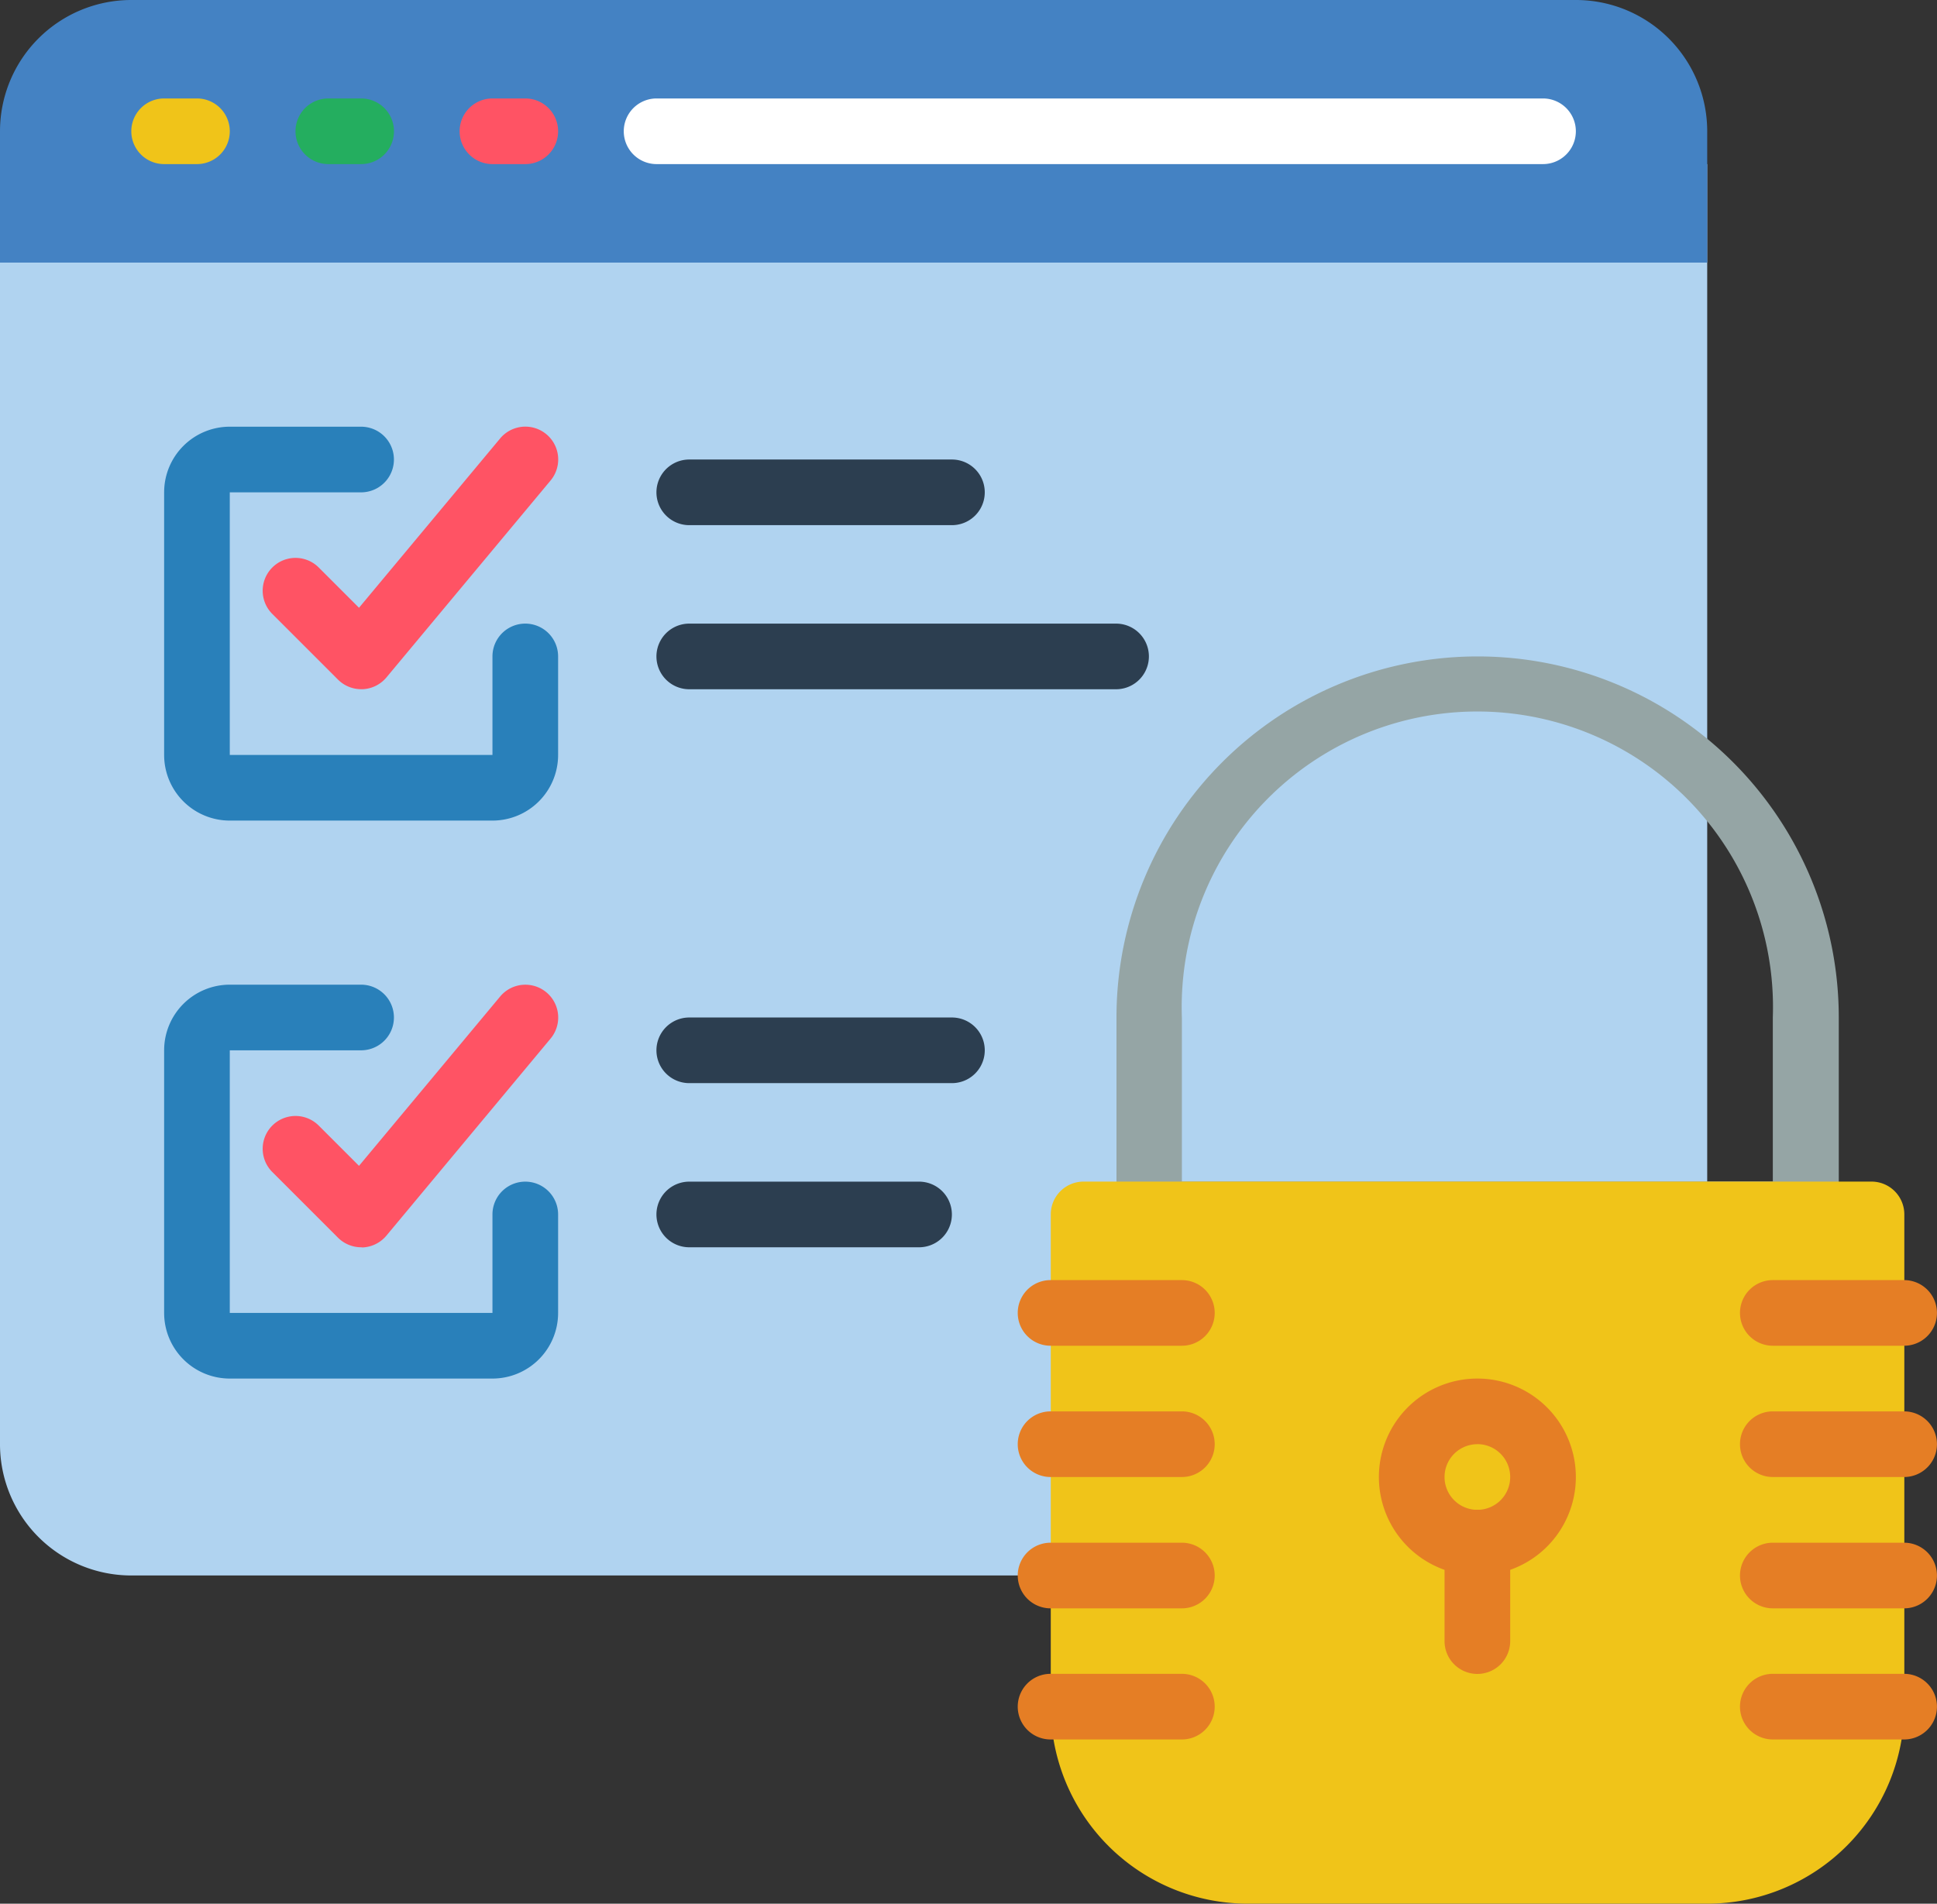 <svg xmlns="http://www.w3.org/2000/svg" width="38" height="37.356"><rect width="100%" height="100%" fill="#333333" stroke="none"/><defs><style>.cls-3{fill:#f0c419}.cls-5{fill:#ff5364}.cls-8{fill:#2980ba}.cls-9{fill:#2c3e50}.cls-10{fill:#e57e25}</style></defs><g id="lock" transform="translate(0 -4.339)"><path id="Path_152" data-name="Path 152" d="M0 47.729h33.492v27.695H2.576A2.576 2.576 0 0 1 0 72.848z" transform="translate(0 -40.17)" style="fill:#b0d3f0"/><path id="Path_153" data-name="Path 153" d="M33.492 6.915v2.577H0V6.915a2.576 2.576 0 0 1 2.576-2.576h28.339a2.576 2.576 0 0 1 2.577 2.576z" style="fill:#4482c3"/><path id="Path_154" data-name="Path 154" class="cls-3" d="M36 31.661h-.644a.644.644 0 1 1 0-1.288H36a.644.644 0 0 1 0 1.288z" transform="translate(-32.136 -24.102)"/><path id="Path_155" data-name="Path 155" d="M79.39 31.661h-.644a.644.644 0 0 1 0-1.288h.644a.644.644 0 0 1 0 1.288z" transform="translate(-72.305 -24.102)" style="fill:#24ae5f"/><path id="Path_156" data-name="Path 156" class="cls-5" d="M122.779 31.661h-.644a.644.644 0 0 1 0-1.288h.644a.644.644 0 0 1 0 1.288z" transform="translate(-112.474 -24.102)"/><path id="Path_157" data-name="Path 157" d="M182.915 31.661h-17.39a.644.644 0 1 1 0-1.288h17.39a.644.644 0 0 1 0 1.288z" transform="translate(-152.644 -24.102)" style="fill:#fff"/><path id="Path_158" data-name="Path 158" d="M308.576 189.491H295.7a.644.644 0 0 1-.644-.644v-3.864a7.085 7.085 0 1 1 14.17 0v3.864a.644.644 0 0 1-.65.644zm-12.237-1.291h11.593v-3.22a5.8 5.8 0 1 0-11.593 0v3.22z" transform="translate(-273.153 -160.678)" style="fill:#95a5a5"/><path id="Path_159" data-name="Path 159" class="cls-8" d="M49.831 124.881h-5.153a1.288 1.288 0 0 1-1.288-1.288v-5.153a1.288 1.288 0 0 1 1.288-1.288h2.576a.644.644 0 1 1 0 1.288h-2.576v5.153h5.153v-1.933a.644.644 0 0 1 1.288 0v1.932a1.288 1.288 0 0 1-1.288 1.289z" transform="translate(-40.17 -104.44)"/><path id="Path_160" data-name="Path 160" class="cls-5" d="M71.455 122.3a.644.644 0 0 1-.455-.189l-1.288-1.288a.644.644 0 0 1 .911-.911l.79.79 2.769-3.323a.644.644 0 0 1 .989.826l-3.22 3.864a.644.644 0 0 1-.466.231z" transform="translate(-64.37 -104.437)"/><path id="Path_161" data-name="Path 161" class="cls-8" d="M49.831 272.407h-5.153a1.288 1.288 0 0 1-1.288-1.288v-5.153a1.288 1.288 0 0 1 1.288-1.288h2.576a.644.644 0 1 1 0 1.288h-2.576v5.153h5.153v-1.932a.644.644 0 0 1 1.288 0v1.932a1.288 1.288 0 0 1-1.288 1.288z" transform="translate(-40.17 -241.017)"/><path id="Path_162" data-name="Path 162" class="cls-5" d="M71.455 269.828a.644.644 0 0 1-.455-.189l-1.288-1.288a.644.644 0 0 1 .911-.911l.79.79 2.769-3.323a.644.644 0 0 1 .989.826L71.95 269.6a.644.644 0 0 1-.466.231z" transform="translate(-64.37 -241.014)"/><g id="Group_43" data-name="Group 43" transform="translate(12.881 13.356)"><path id="Path_163" data-name="Path 163" class="cls-9" d="M179.356 127.118H174.2a.644.644 0 0 1 0-1.288h5.153a.644.644 0 1 1 0 1.288z" transform="translate(-173.559 -125.83)"/><path id="Path_164" data-name="Path 164" class="cls-9" d="M182.576 170.508H174.2a.644.644 0 0 1 0-1.288h8.373a.644.644 0 1 1 0 1.288z" transform="translate(-173.559 -166)"/><path id="Path_165" data-name="Path 165" class="cls-9" d="M179.356 274.644H174.2a.644.644 0 1 1 0-1.288h5.153a.644.644 0 1 1 0 1.288z" transform="translate(-173.559 -262.407)"/><path id="Path_166" data-name="Path 166" class="cls-9" d="M178.712 318.034H174.2a.644.644 0 0 1 0-1.288h4.508a.644.644 0 1 1 0 1.288z" transform="translate(-173.559 -302.576)"/></g><path id="Path_167" data-name="Path 167" class="cls-3" d="M278.339 316.746H293.8a.644.644 0 0 1 .644.644v9.661a3.864 3.864 0 0 1-3.864 3.864h-9.017a3.864 3.864 0 0 1-3.864-3.864v-9.661a.644.644 0 0 1 .64-.644z" transform="translate(-257.085 -289.221)"/><g id="Group_44" data-name="Group 44" transform="translate(19.966 29.458)"><path id="Path_168" data-name="Path 168" class="cls-10" d="M366.406 372.677a1.932 1.932 0 1 1 1.932-1.932 1.932 1.932 0 0 1-1.932 1.932zm0-2.576a.644.644 0 1 0 .644.644.644.644 0 0 0-.644-.645z" transform="translate(-357.389 -366.881)"/><path id="Path_169" data-name="Path 169" class="cls-10" d="M382.474 406.745a.644.644 0 0 1-.644-.644v-1.932a.644.644 0 1 1 1.288 0v1.931a.644.644 0 0 1-.644.645z" transform="translate(-373.457 -399.017)"/><path id="Path_170" data-name="Path 170" class="cls-10" d="M272.237 344.068h-2.576a.644.644 0 1 1 0-1.288h2.576a.644.644 0 1 1 0 1.288z" transform="translate(-269.017 -342.78)"/><path id="Path_171" data-name="Path 171" class="cls-10" d="M272.237 378.779h-2.576a.644.644 0 0 1 0-1.288h2.576a.644.644 0 0 1 0 1.288z" transform="translate(-269.017 -374.915)"/><path id="Path_172" data-name="Path 172" class="cls-10" d="M272.237 413.491h-2.576a.644.644 0 1 1 0-1.288h2.576a.644.644 0 1 1 0 1.288z" transform="translate(-269.017 -407.05)"/><path id="Path_173" data-name="Path 173" class="cls-10" d="M272.237 448.2h-2.576a.644.644 0 1 1 0-1.288h2.576a.644.644 0 1 1 0 1.288z" transform="translate(-269.017 -439.186)"/><path id="Path_174" data-name="Path 174" class="cls-10" d="M463.152 344.068h-2.576a.644.644 0 1 1 0-1.288h2.576a.644.644 0 1 1 0 1.288z" transform="translate(-445.763 -342.78)"/><path id="Path_175" data-name="Path 175" class="cls-10" d="M463.152 378.779h-2.576a.644.644 0 0 1 0-1.288h2.576a.644.644 0 0 1 0 1.288z" transform="translate(-445.763 -374.915)"/><path id="Path_176" data-name="Path 176" class="cls-10" d="M463.152 413.491h-2.576a.644.644 0 1 1 0-1.288h2.576a.644.644 0 1 1 0 1.288z" transform="translate(-445.763 -407.05)"/><path id="Path_177" data-name="Path 177" class="cls-10" d="M463.152 448.2h-2.576a.644.644 0 1 1 0-1.288h2.576a.644.644 0 1 1 0 1.288z" transform="translate(-445.763 -439.186)"/></g></g></svg>